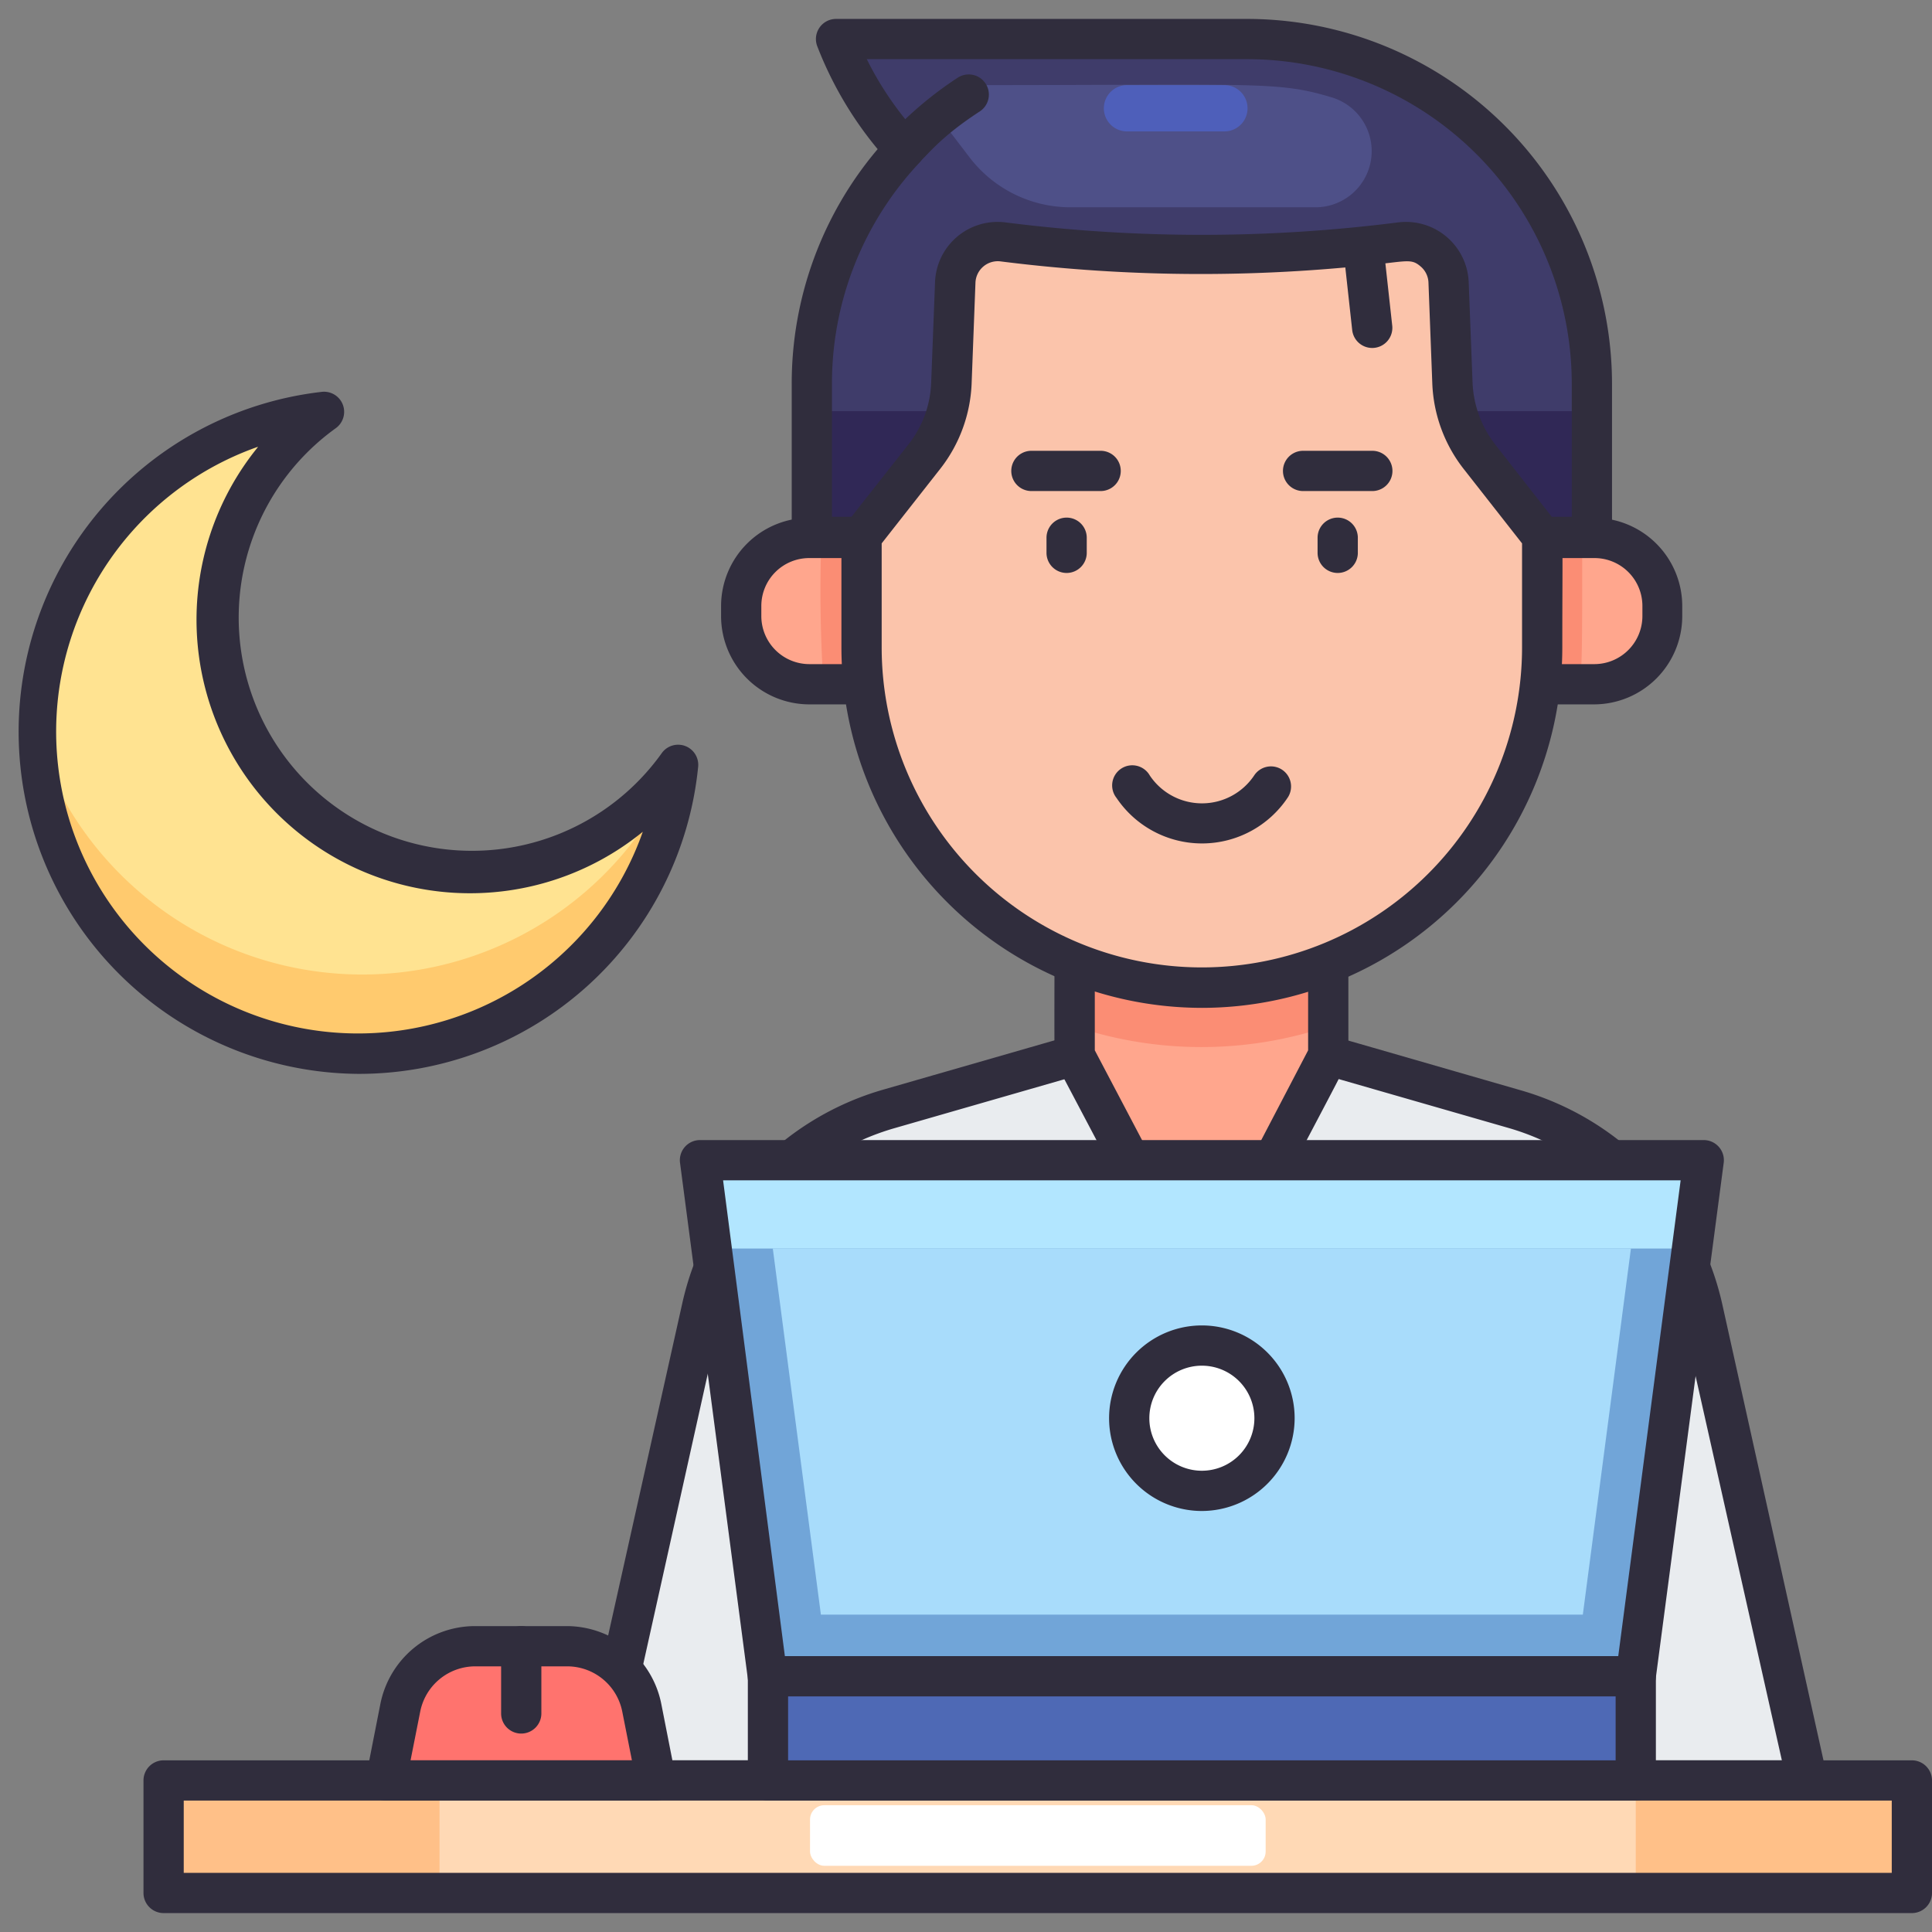 <svg xmlns="http://www.w3.org/2000/svg" viewBox="0 0 96 96"><rect x="0" y="0" width="96" height="96" fill="#808080" stroke="none"/><defs><style>.cls-1{fill:#e9ecef;}.cls-2{fill:#302d3d;}.cls-3{fill:#ffa68d;}.cls-4{fill:#ffc088;}.cls-5{fill:#ffd9b5;}.cls-6{fill:#fff;}.cls-7{fill:#ff736e;}.cls-8{fill:#fb8d74;}.cls-9{fill:#3f3c6a;}.cls-10{fill:#302856;}.cls-11{fill:#4e5088;}.cls-12{fill:#4e5fba;}.cls-13{fill:#fbc4ab;}.cls-14{fill:#ffe391;}.cls-15{fill:#ffca6e;}.cls-16{fill:#b2e6ff;}.cls-17{fill:#71a5d8;}.cls-18{fill:#a8dcfb;}.cls-19{fill:#4e69b5;}</style></defs><title>Overwork</title><g id="Overwork"><path class="cls-1" d="M89.79,88.41H29.66l5.21-23.49A13.29,13.29,0,0,1,44.16,55l9.24-2.67H66L75.28,55a13.28,13.28,0,0,1,9.29,9.88Z"/><path class="cls-2" d="M89.79,89.47H29.66a1,1,0,0,1-1-1.22L33.9,64.77a14.27,14.27,0,0,1,10-10.63l9.24-2.66c.2-.06-.58,0,12.92,0,.21,0-.58-.21,9.52,2.7a14.3,14.3,0,0,1,10,10.63l5.21,23.48A1,1,0,0,1,89.79,89.47Zm-58.89-2H88.54l-5-22.27A12.27,12.27,0,0,0,75,56.06l-9.1-2.62H53.54l-9.1,2.62a12.28,12.28,0,0,0-8.59,9.14Z"/><polygon class="cls-3" points="66.04 43.25 66.04 52.38 59.72 64.39 53.4 52.38 53.4 43.25 66.04 43.25"/><rect class="cls-4" x="8.13" y="88.41" width="86.87" height="5.59"/><rect class="cls-5" x="21.84" y="88.41" width="59.44" height="5.59"/><rect class="cls-6" x="40.25" y="89.7" width="22.64" height="3.01" rx="0.71"/><path class="cls-7" d="M32.61,88.41H19.19l.71-3.61a3.77,3.77,0,0,1,3.71-3.06h4.58A3.78,3.78,0,0,1,31.9,84.8Z"/><path class="cls-8" d="M66,43.25V51A19.81,19.81,0,0,1,53.4,51V43.25Z"/><path class="cls-2" d="M58.84,64.91l-6.33-12c-.16-.31-.11.34-.11-9.59a1,1,0,0,1,1-1H66a1,1,0,0,1,1,1v9.13c0,.35.48-.66-6.43,12.47A1,1,0,0,1,58.84,64.91ZM54.4,52.19,59.72,62.3,65,52.19V44.31H54.4ZM66,52.44h0Z"/><path class="cls-9" d="M62,1.88H41.54a17.38,17.38,0,0,0,3.4,5.47A17,17,0,0,0,40.34,19v7.61H79.1V19A17.12,17.12,0,0,0,62,1.88Z"/><rect class="cls-10" x="40.34" y="20.43" width="38.76" height="6.18"/><path class="cls-11" d="M65.36,10.3H53.2a6.31,6.31,0,0,1-5-2.45L46.84,6.07a1.14,1.14,0,0,1,.91-1.84c15,0,15.7-.21,18.46.62A2.79,2.79,0,0,1,65.36,10.3Z"/><path class="cls-12" d="M60.85,6.53H56a1.15,1.15,0,1,1,0-2.3h4.84a1.15,1.15,0,0,1,0,2.3Z"/><path class="cls-2" d="M79.1,27.68H40.34a1,1,0,0,1-1-1V19.07A18,18,0,0,1,43.61,7.41a18.37,18.37,0,0,1-3-5.11A1,1,0,0,1,41.54.94H62A18.15,18.15,0,0,1,80.1,19.07v7.61A1,1,0,0,1,79.1,27.68Zm-37.76-2H78.1V19.07A16.14,16.14,0,0,0,62,2.94H43.07a16.09,16.09,0,0,0,2.61,3.79,1,1,0,0,1,0,1.36,16,16,0,0,0-4.34,11Z"/><path class="cls-3" d="M82.59,30.25A3.64,3.64,0,0,1,79,33.89H40.49a3.64,3.64,0,0,1,0-7.28H79A3.64,3.64,0,0,1,82.59,30.25Z"/><path class="cls-8" d="M78.62,26.61c0,4.95,0,6-.09,7.28H40.91a72.54,72.54,0,0,1-.09-7.28Z"/><path class="cls-2" d="M79.21,35h-39a4.39,4.39,0,0,1-4.38-4.38v-.51a4.39,4.39,0,0,1,4.38-4.38h39a4.39,4.39,0,0,1,4.38,4.38v.51A4.39,4.39,0,0,1,79.21,35Zm-39-7.27a2.38,2.38,0,0,0-2.38,2.38v.51A2.39,2.39,0,0,0,40.23,33h39a2.39,2.39,0,0,0,2.38-2.38v-.51a2.38,2.38,0,0,0-2.38-2.38Z"/><path class="cls-13" d="M76.63,26.61v5.5a16.91,16.91,0,1,1-33.82,0v-5.5l3.13-4A6.32,6.32,0,0,0,47.27,19l.19-5a2.12,2.12,0,0,1,2.12-2,78.35,78.35,0,0,0,20,0A2.12,2.12,0,0,1,72,14l.19,5a6.25,6.25,0,0,0,1.33,3.65Z"/><path class="cls-14" d="M33.69,38A16,16,0,1,1,16.14,20.46,12.6,12.6,0,1,0,33.69,38Z"/><path class="cls-15" d="M33.69,38.07A16,16,0,0,1,1.8,36.57l0,0a17,17,0,0,0,31.87,1.45Z"/><path class="cls-2" d="M95,95.06H8.13a1,1,0,0,1-1-1V88.47a1,1,0,0,1,1-1H95a1,1,0,0,1,1,1v5.59A1,1,0,0,1,95,95.06Zm-85.87-2H94V89.47H9.13Z"/><path class="cls-2" d="M32.61,89.47H19.19a1,1,0,0,1-1-1.19l.71-3.61a4.8,4.8,0,0,1,4.69-3.87h4.58a4.8,4.8,0,0,1,4.69,3.87l.71,3.61A1,1,0,0,1,32.61,89.47Zm-12.21-2h11l-.48-2.42a2.79,2.79,0,0,0-2.73-2.25H23.61a2.79,2.79,0,0,0-2.73,2.25Z"/><path class="cls-2" d="M25.9,86.14a1,1,0,0,1-1-1V81.8a1,1,0,0,1,2,0v3.34A1,1,0,0,1,25.9,86.14Z"/><path class="cls-2" d="M44.93,8.4a1,1,0,0,1-.73-1.69,18.5,18.5,0,0,1,3.39-2.85,1,1,0,0,1,1.09,1.68C45.79,7.42,45.85,8.4,44.93,8.4Z"/><path class="cls-2" d="M59.73,50.08a17.93,17.93,0,0,1-17.92-17.9V26.67c0-.46-.11-.2,3.34-4.6A5.25,5.25,0,0,0,46.27,19l.19-4.95a3.11,3.11,0,0,1,3.49-3,77.33,77.33,0,0,0,19.53,0,3.12,3.12,0,0,1,3.5,3L73.17,19a5.37,5.37,0,0,0,1.12,3.08l3.13,4c.29.37.21.21.21,6.12A17.92,17.92,0,0,1,59.73,50.08ZM43.81,27v5.16a15.91,15.91,0,0,0,31.82,0V27l-2.91-3.71a7.34,7.34,0,0,1-1.55-4.24l-.19-5a1.1,1.1,0,0,0-.39-.81c-.55-.47-.7-.2-3.86.06a79.28,79.28,0,0,1-17-.31,1.11,1.11,0,0,0-1.26,1.06l-.19,5a7.34,7.34,0,0,1-1.54,4.22Z"/><path class="cls-2" d="M66.47,28.47a1,1,0,0,1-1-1v-.75a1,1,0,0,1,2,0v.75A1,1,0,0,1,66.47,28.47Z"/><path class="cls-2" d="M68.19,24.4H64.75a1,1,0,0,1,0-2h3.44a1,1,0,0,1,0,2Z"/><path class="cls-2" d="M53,28.47a1,1,0,0,1-1-1v-.75a1,1,0,0,1,2,0v.75A1,1,0,0,1,53,28.47Z"/><path class="cls-2" d="M54.69,24.4H51.25a1,1,0,0,1,0-2h3.44a1,1,0,0,1,0,2Z"/><path class="cls-2" d="M55.48,39.65a1,1,0,1,1,1.65-1.12,3.12,3.12,0,0,0,5.19,0,1,1,0,0,1,1.39-.28A1,1,0,0,1,64,39.61,5.12,5.12,0,0,1,55.48,39.65Z"/><path class="cls-2" d="M68.19,17.29a1,1,0,0,1-1-.89l-.44-4a1,1,0,0,1,.89-1.1,1,1,0,0,1,1.1.89l.44,4A1,1,0,0,1,68.19,17.29Z"/><path class="cls-2" d="M17.79,53.36A17,17,0,0,1,16,19.47a1,1,0,0,1,.68,1.81A11.59,11.59,0,1,0,32.87,37.44a1,1,0,0,1,1.82.67A16.94,16.94,0,0,1,17.79,53.36Zm-5-31.15A15,15,0,1,0,31.94,41.33,13.59,13.59,0,0,1,12.82,22.21Z"/><polygon class="cls-16" points="81.28 83.23 38.16 83.23 34.79 57.58 84.65 57.58 81.28 83.23"/><polygon class="cls-17" points="35.37 62.04 38.16 83.23 81.28 83.23 84.07 62.04 35.37 62.04"/><polygon class="cls-18" points="40.79 80.23 38.4 62.04 81.04 62.04 78.65 80.23 40.79 80.23"/><rect class="cls-19" x="38.16" y="83.23" width="43.13" height="5.18"/><circle class="cls-6" cx="59.72" cy="70.41" r="3.61"/><path class="cls-2" d="M81.28,84.29H38.16a1,1,0,0,1-1-.87L33.79,57.78a1,1,0,0,1,1-1.13H84.65a1,1,0,0,1,1,1.13L82.27,83.42A1,1,0,0,1,81.28,84.29ZM39,82.29H80.41l3.1-23.64H35.93Z"/><path class="cls-2" d="M81.28,89.47H38.16a1,1,0,0,1-1-1V83.29a1,1,0,0,1,1-1H81.28a1,1,0,0,1,1,1v5.18A1,1,0,0,1,81.28,89.47Zm-42.12-2H80.28V84.29H39.16Z"/><path class="cls-2" d="M59.72,75.08a4.61,4.61,0,1,1,4.61-4.61A4.62,4.62,0,0,1,59.72,75.08Zm0-7.22a2.61,2.61,0,1,0,2.61,2.61A2.61,2.61,0,0,0,59.72,67.86Z"/></g></svg>